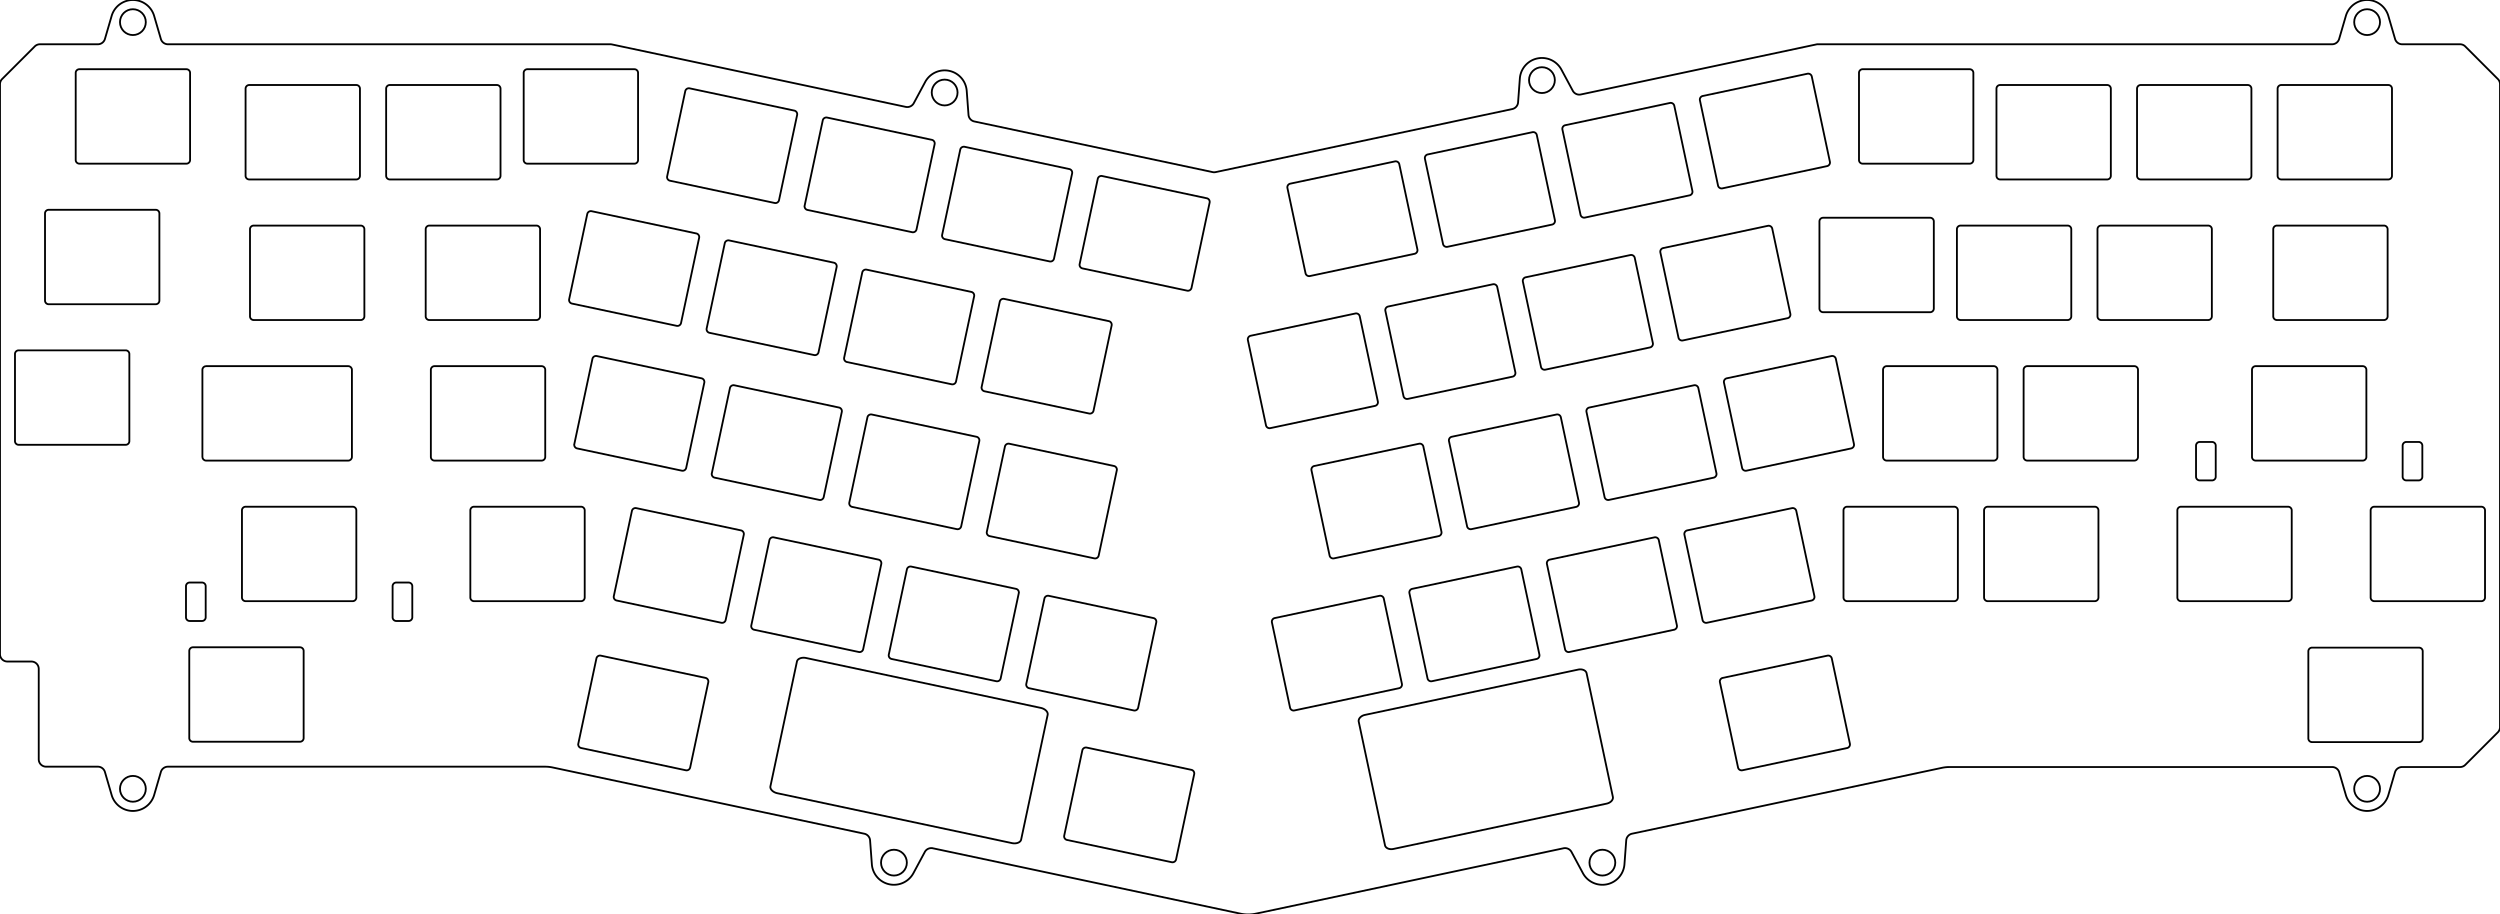 <?xml version="1.0" encoding="UTF-8" standalone="no"?>
<svg
   width="338.799mm"
   height="123.93mm"
   viewBox="0 0 338.799 123.93"
   version="1.1"
   id="svg190"
   sodipodi:docname="Alicia_librecad_v1_zs.svg"
   inkscape:version="1.1.2 (0a00cf5339, 2022-02-04)"
   xmlns:inkscape="http://www.inkscape.org/namespaces/inkscape"
   xmlns:sodipodi="http://sodipodi.sourceforge.net/DTD/sodipodi-0.dtd"
   xmlns="http://www.w3.org/2000/svg"
   xmlns:svg="http://www.w3.org/2000/svg">
  <defs
     id="defs194" />
  <sodipodi:namedview
     id="namedview192"
     pagecolor="#ffffff"
     bordercolor="#666666"
     borderopacity="1.0"
     inkscape:pageshadow="2"
     inkscape:pageopacity="0.0"
     inkscape:pagecheckerboard="0"
     inkscape:document-units="mm"
     showgrid="false"
     inkscape:zoom="3.6787715"
     inkscape:cx="165.95214"
     inkscape:cy="226.84203"
     inkscape:window-width="1850"
     inkscape:window-height="1016"
     inkscape:window-x="70"
     inkscape:window-y="27"
     inkscape:window-maximized="1"
     inkscape:current-layer="svg190" />
  <circle
     cx="128.018"
     cy="12.538"
     r="1.75"
     id="circle2"
     style="fill:none;stroke:#000000;stroke-width:0.25;stroke-miterlimit:4;stroke-dasharray:none;stroke-opacity:1" />
  <circle
     cx="18.01"
     cy="3"
     r="1.75"
     id="circle4"
     style="fill:none;stroke:#000000;stroke-width:0.25;stroke-miterlimit:4;stroke-dasharray:none;stroke-opacity:1" />
  <circle
     cx="320.789"
     cy="3"
     r="1.75"
     id="circle6"
     style="fill:none;stroke:#000000;stroke-width:0.25;stroke-miterlimit:4;stroke-dasharray:none;stroke-opacity:1" />
  <circle
     cx="18.01"
     cy="106.9"
     r="1.75"
     id="circle8"
     style="fill:none;stroke:#000000;stroke-width:0.25;stroke-miterlimit:4;stroke-dasharray:none;stroke-opacity:1" />
  <circle
     cx="320.789"
     cy="106.9"
     r="1.75"
     id="circle10"
     style="fill:none;stroke:#000000;stroke-width:0.25;stroke-miterlimit:4;stroke-dasharray:none;stroke-opacity:1" />
  <circle
     cx="208.963"
     cy="10.858"
     r="1.75"
     id="circle12"
     style="fill:none;stroke:#000000;stroke-width:0.25;stroke-miterlimit:4;stroke-dasharray:none;stroke-opacity:1" />
  <circle
     cx="121.147"
     cy="116.905"
     r="1.75"
     id="circle14"
     style="fill:none;stroke:#000000;stroke-width:0.25;stroke-miterlimit:4;stroke-dasharray:none;stroke-opacity:1" />
  <circle
     cx="217.153"
     cy="116.905"
     r="1.75"
     id="circle16"
     style="fill:none;stroke:#000000;stroke-width:0.25;stroke-miterlimit:4;stroke-dasharray:none;stroke-opacity:1" />
  <path
     d="M 5.414,6 H 13.26 a 1,1 0 0 0 0.96,-0.72 l 0.91,-3.12 a 3,3 0 0 1 5.76,0 L 21.8,5.28 A 1,1 0 0 0 22.76,6 h 59.964 a 1,1 0 0 1 0.208,0.022 l 39.816,8.463 a 1,1 0 0 0 1.089,-0.505 l 1.539,-2.863 a 3,3 0 0 1 5.634,1.198 l 0.241,3.241 a 1,1 0 0 0 0.789,0.904 l 32.289,6.863 a 1,1 0 0 0 0.416,0 l 40.195,-8.544 a 1,1 0 0 0 0.789,-0.904 l 0.241,-3.241 a 3,3 0 0 1 5.634,-1.198 l 1.539,2.863 a 1,1 0 0 0 1.089,0.505 L 246.246,6 h 69.793 a 1,1 0 0 0 0.96,-0.72 l 0.91,-3.12 a 3,3 0 0 1 5.76,0 l 0.91,3.12 a 1,1 0 0 0 0.96,0.72 h 7.846 a 1,1 0 0 1 0.707,0.293 l 4.414,4.414 a 1,1 0 0 1 0.293,0.707 v 87.12 a 1,1 0 0 1 -0.293,0.707 l -4.414,4.414 a 1,1 0 0 1 -0.707,0.293 h -7.86 a 1,1 0 0 0 -0.96,0.72 l -0.896,3.072 a 3,3 0 0 1 -5.76,0 l -0.896,-3.072 a 1,1 0 0 0 -0.96,-0.72 h -51.844 a 5,5 0 0 0 -1.04,0.109 l -41.994,8.926 a 1,1 0 0 0 -0.789,0.904 l -0.241,3.241 a 3,3 0 0 1 -5.634,1.198 l -1.539,-2.863 a 1,1 0 0 0 -1.089,-0.505 l -41.694,8.862 a 5,5 0 0 1 -2.079,0 l -41.694,-8.862 a 1,1 0 0 0 -1.089,0.505 l -1.539,2.863 a 3,3 0 0 1 -5.634,-1.198 l -0.241,-3.241 a 1,1 0 0 0 -0.789,-0.904 L 74.905,104.009 A 5,5 0 0 0 73.865,103.9 H 22.76 a 1,1 0 0 0 -0.96,0.72 l -0.91,3.12 a 3,3 0 0 1 -5.76,0 l -0.91,-3.12 A 1,1 0 0 0 13.26,103.9 H 6.25 a 1,1 0 0 1 -1,-1 V 90.65 a 1,1 0 0 0 -1,-1 H 1 a 1,1 0 0 1 -1,-1 V 11.414 A 1,1 0 0 1 0.293,10.707 L 4.707,6.293 A 1,1 0 0 1 5.414,6 Z"
     id="path18"
     style="fill:none;stroke:#000000;stroke-width:0.25;stroke-miterlimit:4;stroke-dasharray:none;stroke-opacity:1" />
  <path
     d="M 163.543,26.869 149.36,23.855 a 0.5,0.5 0 0 0 -0.593,0.385 l -2.453,11.542 a 0.5,0.5 0 0 0 0.385,0.593 l 14.183,3.015 a 0.5,0.5 0 0 0 0.593,-0.385 l 2.453,-11.542 a 0.5,0.5 0 0 0 -0.385,-0.593 z"
     id="path20"
     style="fill:none;stroke:#000000;stroke-width:0.25;stroke-miterlimit:4;stroke-dasharray:none;stroke-opacity:1" />
  <path
     d="m 214.192,29.103 a 0.5,0.5 0 0 0 0.593,0.385 l 14.183,-3.015 a 0.5,0.5 0 0 0 0.385,-0.593 l -2.453,-11.542 a 0.5,0.5 0 0 0 -0.593,-0.385 l -14.183,3.015 a 0.5,0.5 0 0 0 -0.385,0.593 z"
     id="path22"
     style="fill:none;stroke:#000000;stroke-width:0.25;stroke-miterlimit:4;stroke-dasharray:none;stroke-opacity:1" />
  <path
     d="m 147.602,56.04 a 0.5,0.5 0 0 0 0.593,-0.385 l 2.453,-11.542 a 0.5,0.5 0 0 0 -0.385,-0.593 L 136.08,40.505 a 0.5,0.5 0 0 0 -0.593,0.385 l -2.453,11.542 a 0.5,0.5 0 0 0 0.385,0.593 z"
     id="path24"
     style="fill:none;stroke:#000000;stroke-width:0.25;stroke-miterlimit:4;stroke-dasharray:none;stroke-opacity:1" />
  <path
     d="m 242.242,43.123 a 0.5,0.5 0 0 0 0.385,-0.593 l -2.453,-11.542 a 0.5,0.5 0 0 0 -0.593,-0.385 l -14.183,3.015 a 0.5,0.5 0 0 0 -0.385,0.593 l 2.453,11.542 a 0.5,0.5 0 0 0 0.593,0.385 z"
     id="path26"
     style="fill:none;stroke:#000000;stroke-width:0.25;stroke-miterlimit:4;stroke-dasharray:none;stroke-opacity:1" />
  <path
     d="m 215.384,55.228 a 0.5,0.5 0 0 0 -0.385,0.593 l 2.453,11.542 a 0.5,0.5 0 0 0 0.593,0.385 l 14.183,-3.015 a 0.5,0.5 0 0 0 0.385,-0.593 l -2.453,-11.542 a 0.5,0.5 0 0 0 -0.593,-0.385 z"
     id="path28"
     style="fill:none;stroke:#000000;stroke-width:0.25;stroke-miterlimit:4;stroke-dasharray:none;stroke-opacity:1" />
  <path
     d="m 142.248,35.429 a 0.5,0.5 0 0 0 0.593,-0.385 l 2.453,-11.542 a 0.5,0.5 0 0 0 -0.385,-0.593 l -14.183,-3.015 a 0.5,0.5 0 0 0 -0.593,0.385 l -2.453,11.542 a 0.5,0.5 0 0 0 0.385,0.593 z"
     id="path30"
     style="fill:none;stroke:#000000;stroke-width:0.25;stroke-miterlimit:4;stroke-dasharray:none;stroke-opacity:1" />
  <path
     d="m 223.994,46.49 -2.453,-11.542 a 0.5,0.5 0 0 0 -0.593,-0.385 l -14.183,3.015 a 0.5,0.5 0 0 0 -0.385,0.593 l 2.453,11.542 a 0.5,0.5 0 0 0 0.593,0.385 l 14.183,-3.015 a 0.5,0.5 0 0 0 0.385,-0.593 z"
     id="path32"
     style="fill:none;stroke:#000000;stroke-width:0.25;stroke-miterlimit:4;stroke-dasharray:none;stroke-opacity:1" />
  <path
     d="m 126.661,19.541 a 0.5,0.5 0 0 0 -0.385,-0.593 l -14.183,-3.015 a 0.5,0.5 0 0 0 -0.593,0.385 l -2.453,11.542 a 0.5,0.5 0 0 0 0.385,0.593 l 14.183,3.015 a 0.5,0.5 0 0 0 0.593,-0.385 z"
     id="path34"
     style="fill:none;stroke:#000000;stroke-width:0.25;stroke-miterlimit:4;stroke-dasharray:none;stroke-opacity:1" />
  <path
     d="m 232.826,25.142 a 0.5,0.5 0 0 0 0.593,0.385 l 14.183,-3.015 a 0.5,0.5 0 0 0 0.385,-0.593 L 245.534,10.378 A 0.5,0.5 0 0 0 244.941,9.992 L 230.758,13.007 a 0.5,0.5 0 0 0 -0.385,0.593 z"
     id="path36"
     style="fill:none;stroke:#000000;stroke-width:0.25;stroke-miterlimit:4;stroke-dasharray:none;stroke-opacity:1" />
  <path
     d="m 104.981,27.508 a 0.5,0.5 0 0 0 0.593,-0.385 l 2.453,-11.542 a 0.5,0.5 0 0 0 -0.385,-0.593 L 93.459,11.972 a 0.5,0.5 0 0 0 -0.593,0.385 l -2.453,11.542 a 0.5,0.5 0 0 0 0.385,0.593 z"
     id="path38"
     style="fill:none;stroke:#000000;stroke-width:0.25;stroke-miterlimit:4;stroke-dasharray:none;stroke-opacity:1" />
  <path
     d="m 202.907,38.909 a 0.5,0.5 0 0 0 -0.593,-0.385 l -14.183,3.015 a 0.5,0.5 0 0 0 -0.385,0.593 l 2.453,11.542 a 0.5,0.5 0 0 0 0.593,0.385 l 14.183,-3.015 a 0.5,0.5 0 0 0 0.385,-0.593 z"
     id="path40"
     style="fill:none;stroke:#000000;stroke-width:0.25;stroke-miterlimit:4;stroke-dasharray:none;stroke-opacity:1" />
  <path
     d="m 211.527,56.559 a 0.5,0.5 0 0 0 -0.593,-0.385 l -14.183,3.015 a 0.5,0.5 0 0 0 -0.385,0.593 l 2.453,11.542 a 0.5,0.5 0 0 0 0.593,0.385 l 14.183,-3.015 a 0.5,0.5 0 0 0 0.385,-0.593 z"
     id="path42"
     style="fill:none;stroke:#000000;stroke-width:0.25;stroke-miterlimit:4;stroke-dasharray:none;stroke-opacity:1" />
  <path
     d="m 189.633,22.26 a 0.5,0.5 0 0 0 -0.593,-0.385 l -14.183,3.015 a 0.5,0.5 0 0 0 -0.385,0.593 l 2.453,11.542 a 0.5,0.5 0 0 0 0.593,0.385 l 14.183,-3.015 a 0.5,0.5 0 0 0 0.385,-0.593 z"
     id="path44"
     style="fill:none;stroke:#000000;stroke-width:0.25;stroke-miterlimit:4;stroke-dasharray:none;stroke-opacity:1" />
  <path
     d="m 234.018,51.267 a 0.5,0.5 0 0 0 -0.385,0.593 l 2.453,11.542 a 0.5,0.5 0 0 0 0.593,0.385 l 14.183,-3.015 a 0.5,0.5 0 0 0 0.385,-0.593 l -2.453,-11.542 a 0.5,0.5 0 0 0 -0.593,-0.385 z"
     id="path46"
     style="fill:none;stroke:#000000;stroke-width:0.25;stroke-miterlimit:4;stroke-dasharray:none;stroke-opacity:1" />
  <path
     d="m 132.015,40.152 a 0.5,0.5 0 0 0 -0.385,-0.593 l -14.183,-3.015 a 0.5,0.5 0 0 0 -0.593,0.385 l -2.453,11.542 a 0.5,0.5 0 0 0 0.385,0.593 l 14.183,3.015 a 0.5,0.5 0 0 0 0.593,-0.385 z"
     id="path48"
     style="fill:none;stroke:#000000;stroke-width:0.25;stroke-miterlimit:4;stroke-dasharray:none;stroke-opacity:1" />
  <path
     d="M 100.412,71.877 86.229,68.862 a 0.5,0.5 0 0 0 -0.593,0.385 l -2.453,11.542 a 0.5,0.5 0 0 0 0.385,0.593 l 14.183,3.015 a 0.5,0.5 0 0 0 0.593,-0.385 l 2.453,-11.542 a 0.5,0.5 0 0 0 -0.385,-0.593 z"
     id="path50"
     style="fill:none;stroke:#000000;stroke-width:0.25;stroke-miterlimit:4;stroke-dasharray:none;stroke-opacity:1" />
  <path
     d="m 195.559,33.064 a 0.5,0.5 0 0 0 0.593,0.385 l 14.183,-3.015 a 0.5,0.5 0 0 0 0.385,-0.593 l -2.453,-11.542 a 0.5,0.5 0 0 0 -0.593,-0.385 l -14.183,3.015 a 0.5,0.5 0 0 0 -0.385,0.593 z"
     id="path52"
     style="fill:none;stroke:#000000;stroke-width:0.25;stroke-miterlimit:4;stroke-dasharray:none;stroke-opacity:1" />
  <path
     d="m 95.062,51.267 -14.183,-3.015 a 0.5,0.5 0 0 0 -0.593,0.385 l -2.453,11.542 a 0.5,0.5 0 0 0 0.385,0.593 l 14.183,3.015 a 0.5,0.5 0 0 0 0.593,-0.385 l 2.453,-11.542 a 0.5,0.5 0 0 0 -0.385,-0.593 z"
     id="path54"
     style="fill:none;stroke:#000000;stroke-width:0.25;stroke-miterlimit:4;stroke-dasharray:none;stroke-opacity:1" />
  <path
     d="m 113.381,36.191 a 0.5,0.5 0 0 0 -0.385,-0.593 l -14.183,-3.015 a 0.5,0.5 0 0 0 -0.593,0.385 l -2.453,11.542 a 0.5,0.5 0 0 0 0.385,0.593 l 14.183,3.015 a 0.5,0.5 0 0 0 0.593,-0.385 z"
     id="path56"
     style="fill:none;stroke:#000000;stroke-width:0.25;stroke-miterlimit:4;stroke-dasharray:none;stroke-opacity:1" />
  <path
     d="m 94.747,32.23 a 0.5,0.5 0 0 0 -0.385,-0.593 l -14.183,-3.015 a 0.5,0.5 0 0 0 -0.593,0.385 l -2.453,11.542 a 0.5,0.5 0 0 0 0.385,0.593 l 14.183,3.015 a 0.5,0.5 0 0 0 0.593,-0.385 z"
     id="path58"
     style="fill:none;stroke:#000000;stroke-width:0.25;stroke-miterlimit:4;stroke-dasharray:none;stroke-opacity:1" />
  <path
     d="m 184.273,42.87 a 0.5,0.5 0 0 0 -0.593,-0.385 l -14.183,3.015 a 0.5,0.5 0 0 0 -0.385,0.593 l 2.453,11.542 a 0.5,0.5 0 0 0 0.593,0.385 l 14.183,-3.015 a 0.5,0.5 0 0 0 0.385,-0.593 z"
     id="path60"
     style="fill:none;stroke:#000000;stroke-width:0.25;stroke-miterlimit:4;stroke-dasharray:none;stroke-opacity:1" />
  <path
     d="m 95.602,91.867 -14.183,-3.015 a 0.5,0.5 0 0 0 -0.593,0.385 l -2.453,11.542 a 0.5,0.5 0 0 0 0.385,0.593 l 14.183,3.015 a 0.5,0.5 0 0 0 0.593,-0.385 l 2.453,-11.542 a 0.5,0.5 0 0 0 -0.385,-0.593 z"
     id="path62"
     style="fill:none;stroke:#000000;stroke-width:0.25;stroke-miterlimit:4;stroke-dasharray:none;stroke-opacity:1" />
  <path
     d="m 224.8,73.208 a 0.5,0.5 0 0 0 -0.593,-0.385 l -14.183,3.015 a 0.5,0.5 0 0 0 -0.385,0.593 l 2.453,11.542 a 0.5,0.5 0 0 0 0.593,0.385 l 14.183,-3.015 a 0.5,0.5 0 0 0 0.385,-0.593 z"
     id="path64"
     style="fill:none;stroke:#000000;stroke-width:0.25;stroke-miterlimit:4;stroke-dasharray:none;stroke-opacity:1" />
  <path
     d="m 148.302,75.67 a 0.5,0.5 0 0 0 0.593,-0.385 l 2.453,-11.542 a 0.5,0.5 0 0 0 -0.385,-0.593 L 136.78,60.135 a 0.5,0.5 0 0 0 -0.593,0.385 l -2.453,11.542 a 0.5,0.5 0 0 0 0.385,0.593 z"
     id="path66"
     style="fill:none;stroke:#000000;stroke-width:0.25;stroke-miterlimit:4;stroke-dasharray:none;stroke-opacity:1" />
  <path
     d="m 243.434,69.248 a 0.5,0.5 0 0 0 -0.593,-0.385 l -14.183,3.015 a 0.5,0.5 0 0 0 -0.385,0.593 l 2.453,11.542 a 0.5,0.5 0 0 0 0.593,0.385 l 14.183,-3.015 a 0.5,0.5 0 0 0 0.385,-0.593 z"
     id="path68"
     style="fill:none;stroke:#000000;stroke-width:0.25;stroke-miterlimit:4;stroke-dasharray:none;stroke-opacity:1" />
  <path
     d="m 129.668,71.709 a 0.5,0.5 0 0 0 0.593,-0.385 l 2.453,-11.542 a 0.5,0.5 0 0 0 -0.385,-0.593 l -14.183,-3.015 a 0.5,0.5 0 0 0 -0.593,0.385 l -2.453,11.542 a 0.5,0.5 0 0 0 0.385,0.593 z"
     id="path70"
     style="fill:none;stroke:#000000;stroke-width:0.25;stroke-miterlimit:4;stroke-dasharray:none;stroke-opacity:1" />
  <path
     d="m 236.129,104.388 14.183,-3.015 a 0.5,0.5 0 0 0 0.385,-0.593 l -2.453,-11.542 a 0.5,0.5 0 0 0 -0.593,-0.385 l -14.183,3.015 a 0.5,0.5 0 0 0 -0.385,0.593 l 2.453,11.542 a 0.5,0.5 0 0 0 0.593,0.385 z"
     id="path74"
     style="fill:none;stroke:#000000;stroke-width:0.25;stroke-miterlimit:4;stroke-dasharray:none;stroke-opacity:1" />
  <path
     d="m 99.513,52.213 a 0.5,0.5 0 0 0 -0.593,0.385 l -2.453,11.542 a 0.5,0.5 0 0 0 0.385,0.593 l 14.183,3.015 a 0.5,0.5 0 0 0 0.593,-0.385 l 2.453,-11.542 a 0.5,0.5 0 0 0 -0.385,-0.593 z"
     id="path76"
     style="fill:none;stroke:#000000;stroke-width:0.25;stroke-miterlimit:4;stroke-dasharray:none;stroke-opacity:1" />
  <path
     d="m 72.69,43.37 a 0.5,0.5 0 0 0 0.5,-0.5 v -11.8 a 0.5,0.5 0 0 0 -0.5,-0.5 h -14.5 a 0.5,0.5 0 0 0 -0.5,0.5 v 11.8 a 0.5,0.5 0 0 0 0.5,0.5 z"
     id="path78"
     style="fill:none;stroke:#000000;stroke-width:0.25;stroke-miterlimit:4;stroke-dasharray:none;stroke-opacity:1" />
  <path
     d="m 25.705,78.945 a 0.5,0.5 0 0 0 -0.5,0.5 v 4.21 a 0.5,0.5 0 0 0 0.5,0.5 h 1.67 a 0.5,0.5 0 0 0 0.5,-0.5 v -4.21 a 0.5,0.5 0 0 0 -0.5,-0.5 z"
     id="path80"
     style="fill:none;stroke:#000000;stroke-width:0.25;stroke-miterlimit:4;stroke-dasharray:none;stroke-opacity:1" />
  <path
     d="m 40.65,87.72 h -14.5 a 0.5,0.5 0 0 0 -0.5,0.5 v 11.8 a 0.5,0.5 0 0 0 0.5,0.5 h 14.5 a 0.5,0.5 0 0 0 0.5,-0.5 v -11.8 a 0.5,0.5 0 0 0 -0.5,-0.5 z"
     id="path86"
     style="fill:none;stroke:#000000;stroke-width:0.25;stroke-miterlimit:4;stroke-dasharray:none;stroke-opacity:1" />
  <path
     d="m 189.601,93.265 a 0.5,0.5 0 0 0 0.385,-0.593 l -2.453,-11.542 a 0.5,0.5 0 0 0 -0.593,-0.385 l -14.183,3.015 a 0.5,0.5 0 0 0 -0.385,0.593 l 2.453,11.542 a 0.5,0.5 0 0 0 0.593,0.385 z"
     id="path90"
     style="fill:none;stroke:#000000;stroke-width:0.25;stroke-miterlimit:4;stroke-dasharray:none;stroke-opacity:1" />
  <path
     d="m 180.778,75.67 14.183,-3.015 a 0.5,0.5 0 0 0 0.385,-0.593 l -2.453,-11.542 a 0.5,0.5 0 0 0 -0.593,-0.385 l -14.183,3.015 a 0.5,0.5 0 0 0 -0.385,0.593 l 2.453,11.542 a 0.5,0.5 0 0 0 0.593,0.385 z"
     id="path92"
     style="fill:none;stroke:#000000;stroke-width:0.25;stroke-miterlimit:4;stroke-dasharray:none;stroke-opacity:1" />
  <path
     d="m 25.26,22.18 a 0.5,0.5 0 0 0 0.5,-0.5 V 9.88 a 0.5,0.5 0 0 0 -0.5,-0.5 h -14.5 a 0.5,0.5 0 0 0 -0.5,0.5 v 11.8 a 0.5,0.5 0 0 0 0.5,0.5 z"
     id="path94"
     style="fill:none;stroke:#000000;stroke-width:0.25;stroke-miterlimit:4;stroke-dasharray:none;stroke-opacity:1" />
  <path
     d="m 135.018,92.319 a 0.5,0.5 0 0 0 0.593,-0.385 l 2.453,-11.542 a 0.5,0.5 0 0 0 -0.385,-0.593 l -14.183,-3.015 a 0.5,0.5 0 0 0 -0.593,0.385 l -2.453,11.542 a 0.5,0.5 0 0 0 0.385,0.593 z"
     id="path96"
     style="fill:none;stroke:#000000;stroke-width:0.25;stroke-miterlimit:4;stroke-dasharray:none;stroke-opacity:1" />
  <path
     d="m 34.38,30.57 a 0.5,0.5 0 0 0 -0.5,0.5 v 11.8 a 0.5,0.5 0 0 0 0.5,0.5 h 14.5 a 0.5,0.5 0 0 0 0.5,-0.5 v -11.8 a 0.5,0.5 0 0 0 -0.5,-0.5 z"
     id="path98"
     style="fill:none;stroke:#000000;stroke-width:0.25;stroke-miterlimit:4;stroke-dasharray:none;stroke-opacity:1" />
  <path
     d="m 323.07,30.57 h -14.5 a 0.5,0.5 0 0 0 -0.5,0.5 v 11.8 a 0.5,0.5 0 0 0 0.5,0.5 h 14.5 a 0.5,0.5 0 0 0 0.5,-0.5 v -11.8 a 0.5,0.5 0 0 0 -0.5,-0.5 z"
     id="path100"
     style="fill:none;stroke:#000000;stroke-width:0.25;stroke-miterlimit:4;stroke-dasharray:none;stroke-opacity:1" />
  <path
     d="m 104.863,72.823 a 0.5,0.5 0 0 0 -0.593,0.385 l -2.453,11.542 a 0.5,0.5 0 0 0 0.385,0.593 l 14.183,3.015 a 0.5,0.5 0 0 0 0.593,-0.385 l 2.453,-11.542 a 0.5,0.5 0 0 0 -0.385,-0.593 z"
     id="path102"
     style="fill:none;stroke:#000000;stroke-width:0.25;stroke-miterlimit:4;stroke-dasharray:none;stroke-opacity:1" />
  <path
     d="m 309.16,24.32 h 14.5 a 0.5,0.5 0 0 0 0.5,-0.5 v -11.8 a 0.5,0.5 0 0 0 -0.5,-0.5 h -14.5 a 0.5,0.5 0 0 0 -0.5,0.5 v 11.8 a 0.5,0.5 0 0 0 0.5,0.5 z"
     id="path104"
     style="fill:none;stroke:#000000;stroke-width:0.25;stroke-miterlimit:4;stroke-dasharray:none;stroke-opacity:1" />
  <path
     d="m 325.605,64.605 a 0.5,0.5 0 0 0 0.5,0.5 h 1.67 a 0.5,0.5 0 0 0 0.5,-0.5 v -4.21 a 0.5,0.5 0 0 0 -0.5,-0.5 h -1.67 a 0.5,0.5 0 0 0 -0.5,0.5 z"
     id="path106"
     style="fill:none;stroke:#000000;stroke-width:0.25;stroke-miterlimit:4;stroke-dasharray:none;stroke-opacity:1" />
  <path
     d="m 52.83,11.52 a 0.5,0.5 0 0 0 -0.5,0.5 v 11.8 a 0.5,0.5 0 0 0 0.5,0.5 h 14.5 a 0.5,0.5 0 0 0 0.5,-0.5 v -11.8 a 0.5,0.5 0 0 0 -0.5,-0.5 z"
     id="path108"
     style="fill:none;stroke:#000000;stroke-width:0.25;stroke-miterlimit:4;stroke-dasharray:none;stroke-opacity:1" />
  <path
     d="m 305.69,49.62 a 0.5,0.5 0 0 0 -0.5,0.5 v 11.8 a 0.5,0.5 0 0 0 0.5,0.5 h 14.5 a 0.5,0.5 0 0 0 0.5,-0.5 v -11.8 a 0.5,0.5 0 0 0 -0.5,-0.5 z"
     id="path110"
     style="fill:none;stroke:#000000;stroke-width:0.25;stroke-miterlimit:4;stroke-dasharray:none;stroke-opacity:1" />
  <path
     d="m 70.97,9.88 v 11.8 a 0.5,0.5 0 0 0 0.5,0.5 h 14.5 a 0.5,0.5 0 0 0 0.5,-0.5 V 9.88 a 0.5,0.5 0 0 0 -0.5,-0.5 h -14.5 a 0.5,0.5 0 0 0 -0.5,0.5 z"
     id="path112"
     style="fill:none;stroke:#000000;stroke-width:0.25;stroke-miterlimit:4;stroke-dasharray:none;stroke-opacity:1" />
  <path
     d="m 63.74,69.17 v 11.8 a 0.5,0.5 0 0 0 0.5,0.5 h 14.5 a 0.5,0.5 0 0 0 0.5,-0.5 v -11.8 a 0.5,0.5 0 0 0 -0.5,-0.5 h -14.5 a 0.5,0.5 0 0 0 -0.5,0.5 z"
     id="path114"
     style="fill:none;stroke:#000000;stroke-width:0.25;stroke-miterlimit:4;stroke-dasharray:none;stroke-opacity:1" />
  <path
     d="m 48.29,69.17 a 0.5,0.5 0 0 0 -0.5,-0.5 h -14.5 a 0.5,0.5 0 0 0 -0.5,0.5 v 11.8 a 0.5,0.5 0 0 0 0.5,0.5 h 14.5 a 0.5,0.5 0 0 0 0.5,-0.5 z"
     id="path116"
     style="fill:none;stroke:#000000;stroke-width:0.25;stroke-miterlimit:4;stroke-dasharray:none;stroke-opacity:1" />
  <path
     d="m 265.7,43.37 h 14.5 a 0.5,0.5 0 0 0 0.5,-0.5 v -11.8 a 0.5,0.5 0 0 0 -0.5,-0.5 h -14.5 a 0.5,0.5 0 0 0 -0.5,0.5 v 11.8 a 0.5,0.5 0 0 0 0.5,0.5 z"
     id="path118"
     style="fill:none;stroke:#000000;stroke-width:0.25;stroke-miterlimit:4;stroke-dasharray:none;stroke-opacity:1" />
  <path
     d="m 6.6,41.23 h 14.5 a 0.5,0.5 0 0 0 0.5,-0.5 v -11.8 a 0.5,0.5 0 0 0 -0.5,-0.5 H 6.6 a 0.5,0.5 0 0 0 -0.5,0.5 v 11.8 a 0.5,0.5 0 0 0 0.5,0.5 z"
     id="path120"
     style="fill:none;stroke:#000000;stroke-width:0.25;stroke-miterlimit:4;stroke-dasharray:none;stroke-opacity:1" />
  <path
     d="m 246.57,30.01 v 11.8 a 0.5,0.5 0 0 0 0.5,0.5 h 14.5 a 0.5,0.5 0 0 0 0.5,-0.5 v -11.8 a 0.5,0.5 0 0 0 -0.5,-0.5 h -14.5 a 0.5,0.5 0 0 0 -0.5,0.5 z"
     id="path122"
     style="fill:none;stroke:#000000;stroke-width:0.25;stroke-miterlimit:4;stroke-dasharray:none;stroke-opacity:1" />
  <path
     d="m 310.574,69.17 a 0.5,0.5 0 0 0 -0.5,-0.5 h -14.5 a 0.5,0.5 0 0 0 -0.5,0.5 v 11.8 a 0.5,0.5 0 0 0 0.5,0.5 h 14.5 a 0.5,0.5 0 0 0 0.5,-0.5 z"
     id="path126"
     style="fill:none;stroke:#000000;stroke-width:0.25;stroke-miterlimit:4;stroke-dasharray:none;stroke-opacity:1" />
  <path
     d="m 48.78,23.82 v -11.8 a 0.5,0.5 0 0 0 -0.5,-0.5 h -14.5 a 0.5,0.5 0 0 0 -0.5,0.5 v 11.8 a 0.5,0.5 0 0 0 0.5,0.5 h 14.5 a 0.5,0.5 0 0 0 0.5,-0.5 z"
     id="path128"
     style="fill:none;stroke:#000000;stroke-width:0.25;stroke-miterlimit:4;stroke-dasharray:none;stroke-opacity:1" />
  <path
     d="m 17.53,47.98 a 0.5,0.5 0 0 0 -0.5,-0.5 H 2.53 a 0.5,0.5 0 0 0 -0.5,0.5 v 11.8 a 0.5,0.5 0 0 0 0.5,0.5 h 14.5 a 0.5,0.5 0 0 0 0.5,-0.5 z"
     id="path130"
     style="fill:none;stroke:#000000;stroke-width:0.25;stroke-miterlimit:4;stroke-dasharray:none;stroke-opacity:1" />
  <path
     d="m 191.39,79.799 a 0.5,0.5 0 0 0 -0.385,0.593 l 2.453,11.542 a 0.5,0.5 0 0 0 0.593,0.385 l 14.183,-3.015 a 0.5,0.5 0 0 0 0.385,-0.593 l -2.453,-11.542 a 0.5,0.5 0 0 0 -0.593,-0.385 z"
     id="path134"
     style="fill:none;stroke:#000000;stroke-width:0.25;stroke-miterlimit:4;stroke-dasharray:none;stroke-opacity:1" />
  <path
     d="m 154.245,95.895 2.453,-11.542 a 0.5,0.5 0 0 0 -0.385,-0.593 L 142.13,80.745 a 0.5,0.5 0 0 0 -0.593,0.385 l -2.453,11.542 a 0.5,0.5 0 0 0 0.385,0.593 l 14.183,3.015 a 0.5,0.5 0 0 0 0.593,-0.385 z"
     id="path136"
     style="fill:none;stroke:#000000;stroke-width:0.25;stroke-miterlimit:4;stroke-dasharray:none;stroke-opacity:1" />
  <path
     d="m 270.56,23.82 a 0.5,0.5 0 0 0 0.5,0.5 h 14.5 a 0.5,0.5 0 0 0 0.5,-0.5 v -11.8 a 0.5,0.5 0 0 0 -0.5,-0.5 h -14.5 a 0.5,0.5 0 0 0 -0.5,0.5 z"
     id="path138"
     style="fill:none;stroke:#000000;stroke-width:0.25;stroke-miterlimit:4;stroke-dasharray:none;stroke-opacity:1" />
  <path
     d="m 289.24,49.62 h -14.5 a 0.5,0.5 0 0 0 -0.5,0.5 v 11.8 a 0.5,0.5 0 0 0 0.5,0.5 h 14.5 a 0.5,0.5 0 0 0 0.5,-0.5 v -11.8 a 0.5,0.5 0 0 0 -0.5,-0.5 z"
     id="path140"
     style="fill:none;stroke:#000000;stroke-width:0.25;stroke-miterlimit:4;stroke-dasharray:none;stroke-opacity:1" />
  <path
     d="m 284.25,31.07 v 11.8 a 0.5,0.5 0 0 0 0.5,0.5 h 14.5 a 0.5,0.5 0 0 0 0.5,-0.5 v -11.8 a 0.5,0.5 0 0 0 -0.5,-0.5 h -14.5 a 0.5,0.5 0 0 0 -0.5,0.5 z"
     id="path144"
     style="fill:none;stroke:#000000;stroke-width:0.25;stroke-miterlimit:4;stroke-dasharray:none;stroke-opacity:1" />
  <path
     d="m 255.69,49.62 a 0.5,0.5 0 0 0 -0.5,0.5 v 11.8 a 0.5,0.5 0 0 0 0.5,0.5 h 14.5 a 0.5,0.5 0 0 0 0.5,-0.5 v -11.8 a 0.5,0.5 0 0 0 -0.5,-0.5 z"
     id="path146"
     style="fill:none;stroke:#000000;stroke-width:0.25;stroke-miterlimit:4;stroke-dasharray:none;stroke-opacity:1" />
  <path
     d="m 53.705,78.945 a 0.5,0.5 0 0 0 -0.5,0.5 v 4.21 a 0.5,0.5 0 0 0 0.5,0.5 h 1.67 a 0.5,0.5 0 0 0 0.5,-0.5 v -4.21 a 0.5,0.5 0 0 0 -0.5,-0.5 z"
     id="path148"
     style="fill:none;stroke:#000000;stroke-width:0.25;stroke-miterlimit:4;stroke-dasharray:none;stroke-opacity:1" />
  <path
     d="m 290.11,11.52 a 0.5,0.5 0 0 0 -0.5,0.5 v 11.8 a 0.5,0.5 0 0 0 0.5,0.5 h 14.5 a 0.5,0.5 0 0 0 0.5,-0.5 v -11.8 a 0.5,0.5 0 0 0 -0.5,-0.5 z"
     id="path150"
     style="fill:none;stroke:#000000;stroke-width:0.25;stroke-miterlimit:4;stroke-dasharray:none;stroke-opacity:1" />
  <path
     d="M 143.458,113.588"
     id="path152"
     style="fill:none;stroke:#000000;stroke-width:0.25;stroke-miterlimit:4;stroke-dasharray:none;stroke-opacity:1" />
  <path
     d="m 313.326,87.768 a 0.5,0.5 0 0 0 -0.5,0.5 v 11.8 a 0.5,0.5 0 0 0 0.5,0.5 h 14.5 a 0.5,0.5 0 0 0 0.5,-0.5 v -11.8 a 0.5,0.5 0 0 0 -0.5,-0.5 z"
     id="path154"
     style="fill:none;stroke:#000000;stroke-width:0.25;stroke-miterlimit:4;stroke-dasharray:none;stroke-opacity:1" />
  <path
     d="m 321.269,80.97 a 0.5,0.5 0 0 0 0.5,0.5 h 14.5 a 0.5,0.5 0 0 0 0.5,-0.5 v -11.8 a 0.5,0.5 0 0 0 -0.5,-0.5 h -14.5 a 0.5,0.5 0 0 0 -0.5,0.5 z"
     id="path156"
     style="fill:none;stroke:#000000;stroke-width:0.25;stroke-miterlimit:4;stroke-dasharray:none;stroke-opacity:1" />
  <path
     d="m 58.39,61.92 a 0.5,0.5 0 0 0 0.5,0.5 h 14.5 a 0.5,0.5 0 0 0 0.5,-0.5 v -11.8 a 0.5,0.5 0 0 0 -0.5,-0.5 h -14.5 a 0.5,0.5 0 0 0 -0.5,0.5 z"
     id="path158"
     style="fill:none;stroke:#000000;stroke-width:0.25;stroke-miterlimit:4;stroke-dasharray:none;stroke-opacity:1" />
  <path
     d="m 268.88,80.97 a 0.5,0.5 0 0 0 0.5,0.5 h 14.5 a 0.5,0.5 0 0 0 0.5,-0.5 v -11.8 a 0.5,0.5 0 0 0 -0.5,-0.5 h -14.5 a 0.5,0.5 0 0 0 -0.5,0.5 z"
     id="path166"
     style="fill:none;stroke:#000000;stroke-width:0.25;stroke-miterlimit:4;stroke-dasharray:none;stroke-opacity:1" />
  <path
     d="M 267.43,21.68 V 9.88 a 0.5,0.5 0 0 0 -0.5,-0.5 h -14.5 a 0.5,0.5 0 0 0 -0.5,0.5 v 11.8 a 0.5,0.5 0 0 0 0.5,0.5 h 14.5 a 0.5,0.5 0 0 0 0.5,-0.5 z"
     id="path168"
     style="fill:none;stroke:#000000;stroke-width:0.25;stroke-miterlimit:4;stroke-dasharray:none;stroke-opacity:1" />
  <path
     d="m 249.83,80.97 a 0.5,0.5 0 0 0 0.5,0.5 h 14.5 a 0.5,0.5 0 0 0 0.5,-0.5 v -11.8 a 0.5,0.5 0 0 0 -0.5,-0.5 h -14.5 a 0.5,0.5 0 0 0 -0.5,0.5 z"
     id="path170"
     style="fill:none;stroke:#000000;stroke-width:0.25;stroke-miterlimit:4;stroke-dasharray:none;stroke-opacity:1" />
  <path
     id="line176"
     style="fill:none;stroke:#000000;stroke-width:0.25;stroke-miterlimit:4;stroke-dasharray:none;stroke-opacity:1"
     d="M 47.192,49.62 H 42.43 m 0,12.8 h 4.762 m 0.5,-0.5 V 50.12 M 27.43,61.92 V 50.12 m 0,11.8 c 0,0.276 0.224,0.5 0.5,0.5 m 19.762,-12.3 c 0,-0.276 -0.224,-0.5 -0.5,-0.5 m 0,12.8 c 0.276,0 0.5,-0.224 0.5,-0.5 M 27.93,49.62 c -0.276,0 -0.5,0.224 -0.5,0.5 m 0.5,-0.5 h 14.5 m 0,12.8 h -14.5" />
  <path
     d="m 298.105,59.895 a 0.5,0.5 0 0 0 -0.5,0.5 v 4.21 a 0.5,0.5 0 0 0 0.5,0.5 h 1.67 a 0.5,0.5 0 0 0 0.5,-0.5 v -4.21 a 0.5,0.5 0 0 0 -0.5,-0.5 z"
     id="path178"
     style="fill:none;stroke:#000000;stroke-width:0.25;stroke-miterlimit:4;stroke-dasharray:none;stroke-opacity:1" />
  <path
     d="m 147.269,101.312 14.183,3.015 a 0.5,0.5 0 0 1 0.385,0.593 l -2.453,11.542 a 0.5,0.5 0 0 1 -0.593,0.385 l -14.183,-3.015 a 0.5,0.5 0 0 1 -0.385,-0.593 l 2.453,-11.542 a 0.5,0.5 0 0 1 0.593,-0.385 z"
     id="path186"
     style="fill:none;stroke:#000000;stroke-width:0.25;stroke-miterlimit:4;stroke-dasharray:none;stroke-opacity:1" />
  <path
     d="m 187.694,114.551 a 0.725,1.018 78 0 0 1.147,0.498 l 28.888,-6.14 a 0.725,1.018 78 0 0 0.845,-0.921 L 215.015,91.242 a 0.725,1.018 78 0 0 -1.147,-0.498 l -28.888,6.14 a 0.725,1.018 78 0 0 -0.845,0.921 z"
     id="path4184"
     style="fill:none;stroke:#000000;stroke-width:0.25;stroke-miterlimit:4;stroke-dasharray:none;stroke-opacity:1" />
  <path
     d="m 104.409,106.552 a 1.121,0.732 12 0 0 0.944,0.949 l 31.785,6.756 a 1.121,0.732 12 0 0 1.248,-0.483 l 3.591,-16.895 a 1.121,0.732 12 0 0 -0.944,-0.949 l -31.785,-6.756 a 1.121,0.732 12 0 0 -1.248,0.483 z"
     id="path1077"
     style="fill:none;stroke:#000000;stroke-width:0.25;stroke-miterlimit:4;stroke-dasharray:none;stroke-opacity:1" />
</svg>
